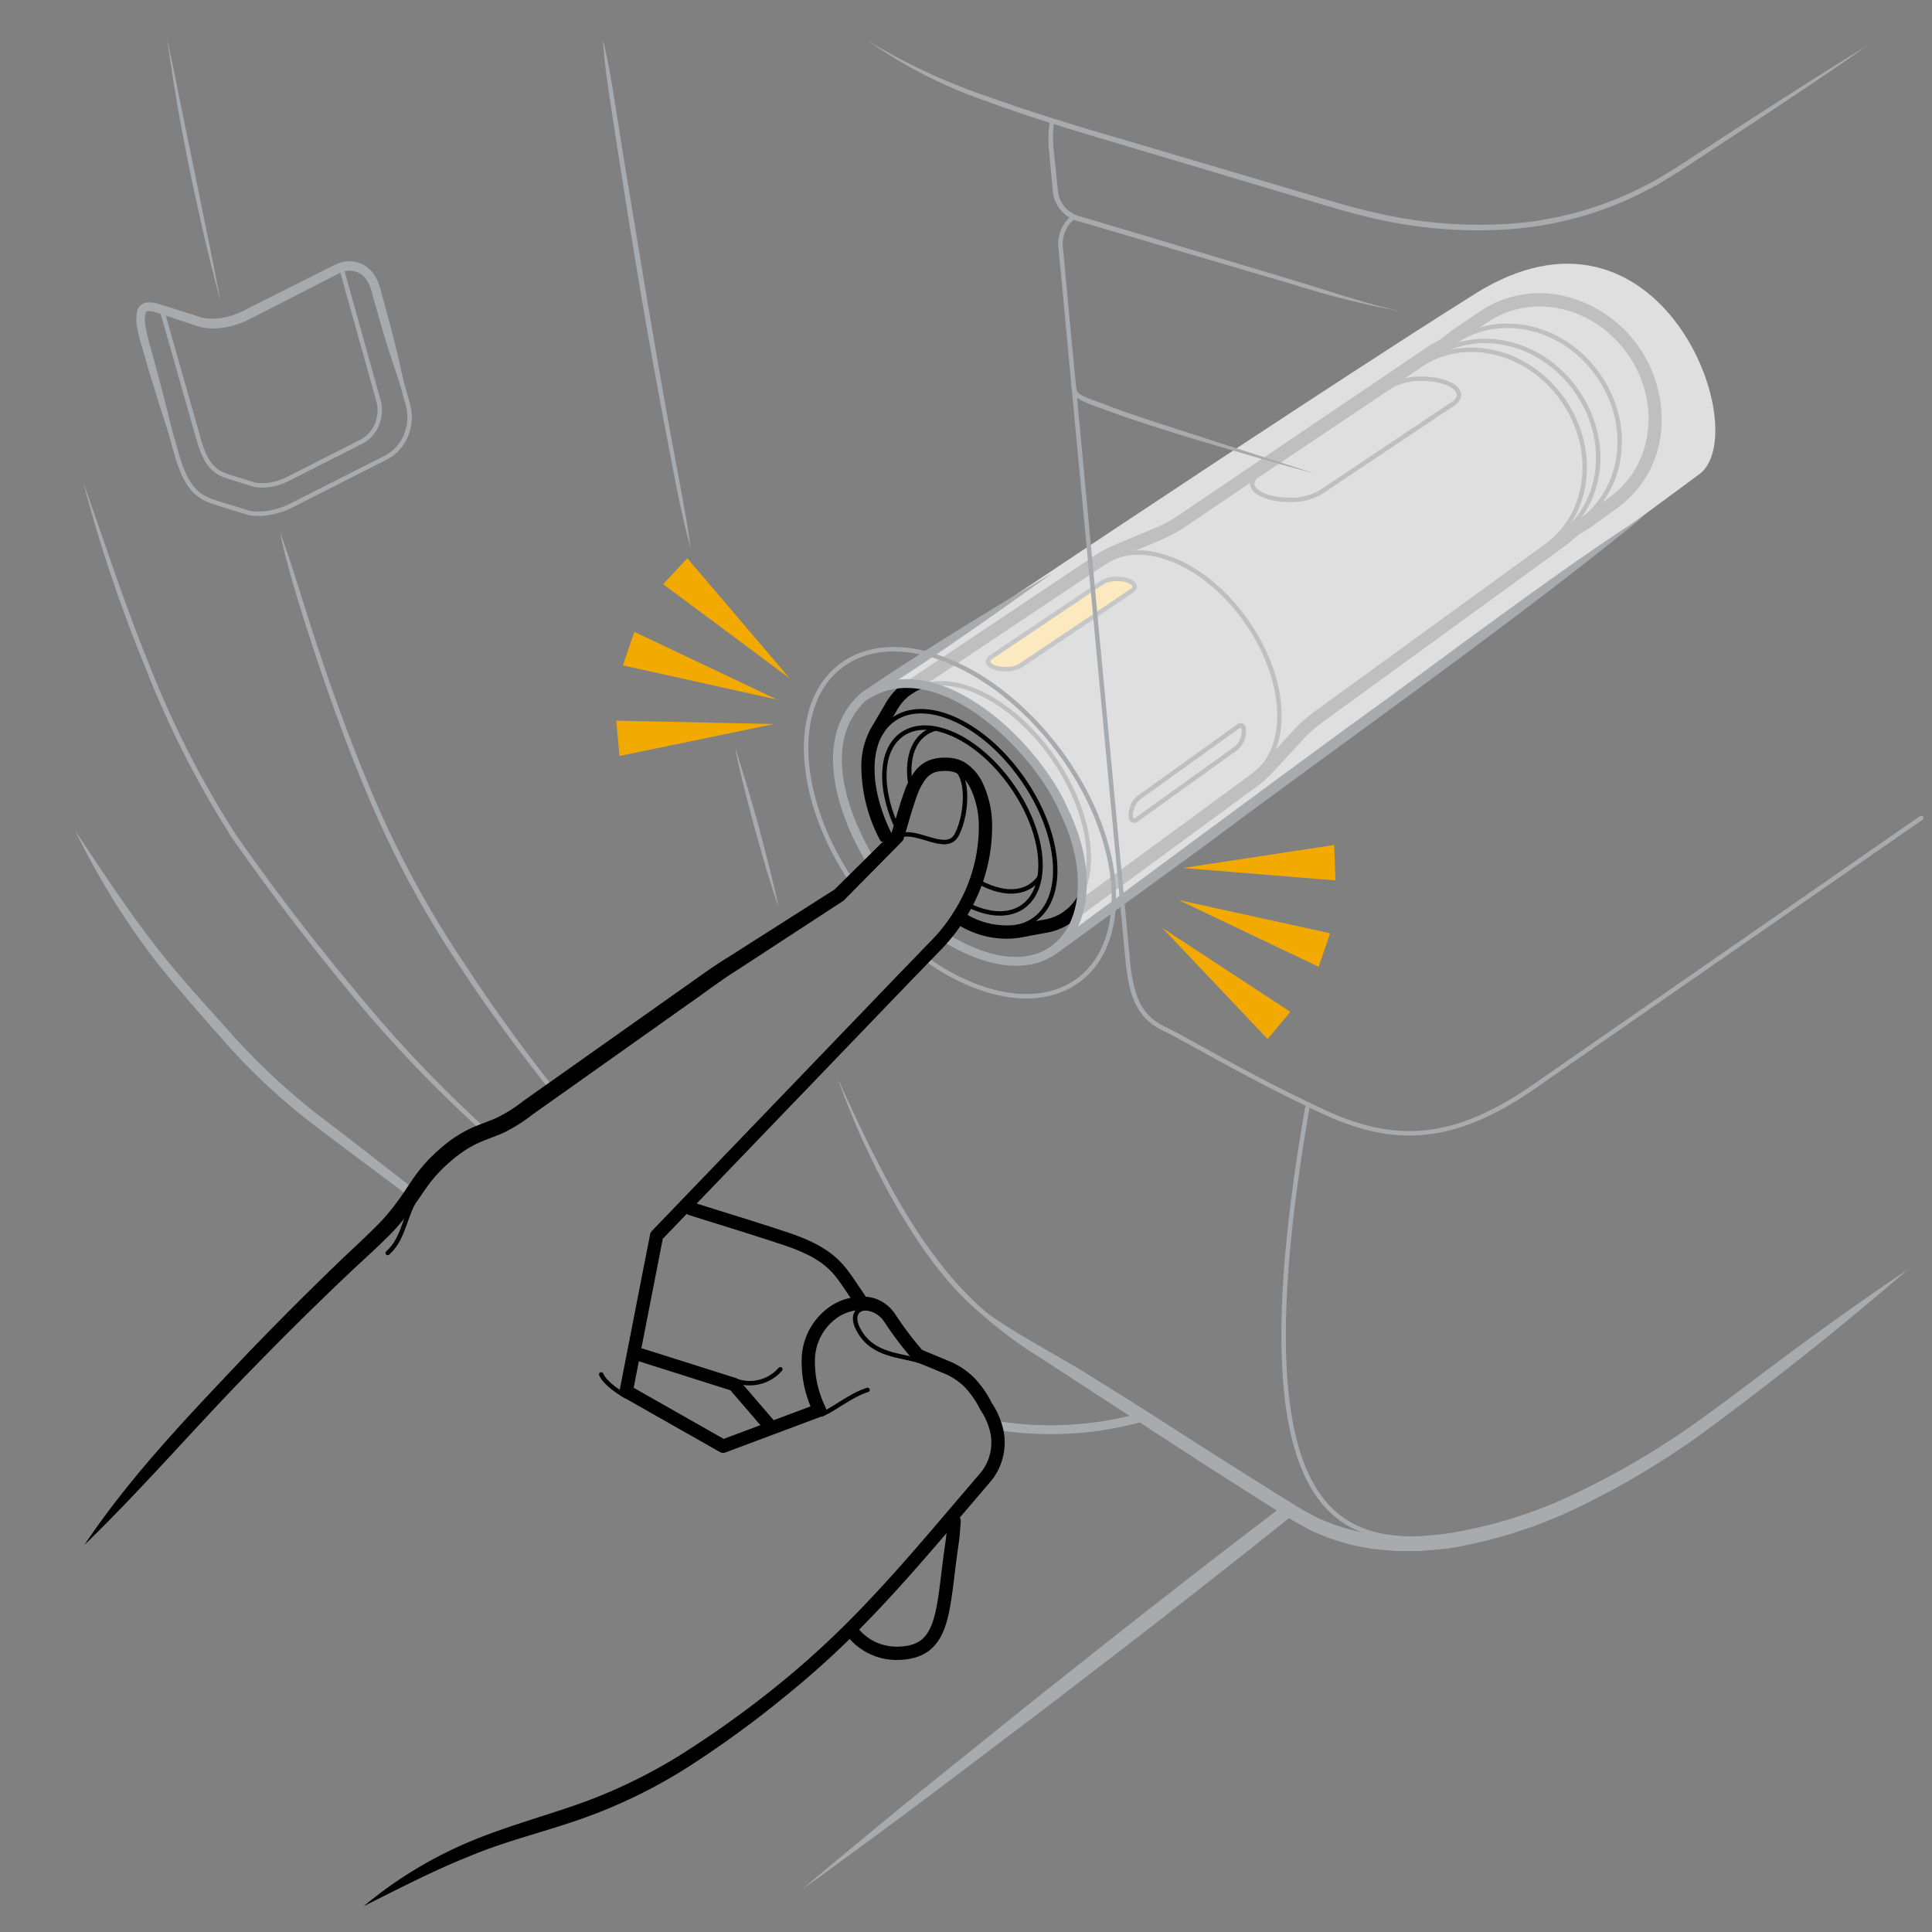 <svg xmlns="http://www.w3.org/2000/svg" width="218" height="218" viewBox="0 0 218 218"><rect x="0" y="0" width="218" height="218" fill="#808080" stroke="none"/><g id="bb934d59-46da-4f79-998d-ab0efe37b6a8" data-name="below"><path d="M54.602,127.826a145.045,145.045,0,0,1-15.102-15.802Q32.518,103.611,26.25,94.642a108.646,108.646,0,0,1-9.905-19.483A163.4,163.4,0,0,1,9.399,54.45c2.458,6.856,4.665,13.786,7.428,20.514a108.14,108.14,0,0,0,9.886,19.361c4.162,5.953,8.598,11.73,13.25,17.314A147.892,147.892,0,0,0,54.931,127.45a.25.25,0,1,1-.329.377Z" style="fill:#a7abae"/><path d="M128.99,159.879a38.56,38.56,0,0,1-16.68.938" style="fill:none;stroke:#a7abae;stroke-linecap:round;stroke-linejoin:round"/><path d="M24.907,34.086q-.986-3.665-1.851-7.36c-.581-2.462-1.101-4.937-1.63-7.411-.488-2.482-.985-4.962-1.413-7.457-.424-2.495-.808-4.993-1.171-7.498q.817,3.706,1.549,7.427l1.524,7.427,1.515,7.43Q24.191,30.359,24.907,34.086Z" style="fill:#a7abae"/><path d="M62.19,123.158c-3.698-4.591-7.187-9.353-10.42-14.286a113.515,113.515,0,0,1-8.647-15.429c-2.463-5.363-4.549-10.885-6.483-16.45q-1.436-4.18-2.753-8.399c-.872-2.814-1.694-5.644-2.296-8.534,1.03,2.767,1.896,5.577,2.776,8.384q1.327,4.208,2.768,8.377c1.943,5.55,4.037,11.052,6.501,16.386a112.913,112.913,0,0,0,8.641,15.333q4.816,7.384,10.303,14.304a.25.25,0,0,1-.39.313Z" style="fill:#a7abae"/><path d="M111.351,148.134c4.034,2.899,8.591,5.08,12.803,7.826,4.278,2.628,8.474,5.373,12.704,8.06l6.353,4.013,3.192,1.977c.534.348,1.062.603,1.592.896.266.139.525.295.797.421l.837.341a21.69,21.69,0,0,0,7.044,1.613l.908.079.915-.004,1.829-.018,1.827-.17.913-.086.906-.159a51.904,51.904,0,0,0,14.044-4.522,92.136,92.136,0,0,0,12.863-7.523c4.056-2.878,8.019-5.97,12.06-8.941q3.028-2.233,6.108-4.397c2.039-1.462,4.111-2.879,6.203-4.27-7.617,6.576-15.434,12.778-23.567,18.755a93.597,93.597,0,0,1-13.004,7.768,53.49,53.49,0,0,1-14.446,4.791l-.947.16-.959.088-1.918.168c-.642.018-1.287.007-1.931.012l-.966-.001-.965-.086a23.316,23.316,0,0,1-7.538-1.766l-.902-.374c-.294-.138-.575-.306-.863-.459-.566-.315-1.164-.616-1.68-.956l-3.193-1.998-6.347-4.049-12.613-8.194-6.296-4.1a46.843,46.843,0,0,1-6.08-4.507.25.25,0,0,1,.316-.387Z" style="fill:#a7abae"/><path d="M94.478,121.567c2.189,4.839,4.441,9.641,7.085,14.227a60.227,60.227,0,0,0,4.391,6.592,38.042,38.042,0,0,0,5.397,5.748.25.25,0,0,1,.035.352.253.253,0,0,1-.351.035c-4.172-3.402-7.263-7.876-9.926-12.465A90.546,90.546,0,0,1,94.478,121.567Z" style="fill:#a7abae"/><path d="M82.943,84.308l1.386,4.473c.451,1.493.858,2.997,1.289,4.495.794,3.014,1.603,6.023,2.225,9.091-1.022-2.949-1.857-5.957-2.707-8.959-.391-1.511-.806-3.015-1.178-4.53C83.589,87.361,83.206,85.85,82.943,84.308Z" style="fill:#a7abae"/><path d="M68.037,4.518c.595,2.361.985,4.753,1.359,7.147l1.142,7.18,2.379,14.343q1.192,7.17,2.482,14.324l1.326,7.147c.449,2.381.899,4.762,1.192,7.175-1.284-4.686-2.065-9.476-3.002-14.233q-1.344-7.147-2.581-14.315-1.208-7.172-2.325-14.357l-1.113-7.186C68.524,9.348,68.179,6.949,68.037,4.518Z" style="fill:#a7abae"/><path d="M46.287,135.096c-3.765-2.835-7.562-5.632-11.305-8.501A70.435,70.435,0,0,1,24.704,116.81q-2.361-2.639-4.642-5.338c-1.538-1.791-3.016-3.656-4.382-5.585a87.206,87.206,0,0,1-7.209-12.176c2.622,3.92,5.172,7.864,7.996,11.602,2.772,3.763,5.947,7.234,9.089,10.724a75.639,75.639,0,0,0,10.163,9.63c3.743,2.837,7.432,5.747,11.152,8.618l.021.016a.5.5,0,0,1-.606.795Z" style="fill:#a7abae"/><path d="M145.896,170.942q-6.801,5.439-13.668,10.793c-4.568,3.583-9.195,7.089-13.789,10.638l-13.892,10.506c-4.659,3.466-9.32,6.928-14.044,10.312,4.432-3.757,8.926-7.434,13.422-11.108l13.574-10.914c4.561-3.591,9.089-7.225,13.677-10.782q6.854-5.371,13.798-10.627a.75.75,0,0,1,.922,1.183Z" style="fill:#a7abae"/><path d="M24.488,56.761l3.663,1.131a7.352,7.352,0,0,0,3.14-.237,8.447,8.447,0,0,0,1.657-.652l10.691-5.421a4.879,4.879,0,0,0,2.346-2.978,5.177,5.177,0,0,0,.064-2.868L42.337,32.462A3.227,3.227,0,0,0,40.24,30.125a2.98,2.98,0,0,0-2.224.241l-10.119,5.129a8.394,8.394,0,0,1-1.749.702,6.833,6.833,0,0,1-3.591.133l-4.276-1.398c-2.288-.748-3.24-.592-1.593,4.896l3.341,11.748C21.176,55.439,22.616,56.183,24.488,56.761Z" style="fill:none;stroke:#a7abae;stroke-linecap:round;stroke-linejoin:round;stroke-width:0.5px"/><path d="M18.251,34.922l4.232,14.88c.892,3.005,2.012,3.583,3.468,4.032l2.848.879a5.718,5.718,0,0,0,2.442-.184,6.572,6.572,0,0,0,1.288-.507l8.315-4.216a3.794,3.794,0,0,0,1.824-2.316,4.025,4.025,0,0,0,.05-2.23L38.497,30.165" style="fill:none;stroke:#a7abae;stroke-linecap:round;stroke-linejoin:round;stroke-width:0.5px"/><path d="M147.579,124.614c-8.021,45.528,3.235,49.013,12.363,49.013" style="fill:none;stroke:#a7abae;stroke-linecap:round;stroke-linejoin:round;stroke-width:0.5px"/><path d="M46.049,45.736C45.127,43.384,44.323,41,43.58,38.598c-.363-1.203-.725-2.407-1.063-3.617l-.515-1.813a4.705,4.705,0,0,0-.633-1.581,2.309,2.309,0,0,0-2.716-.909,5.83,5.83,0,0,0-.782.365l-.838.429-1.677.858-6.706,3.433a12.888,12.888,0,0,1-1.796.806,9.451,9.451,0,0,1-1.953.438,6.933,6.933,0,0,1-2.041-.052,4.326,4.326,0,0,1-.518-.13l-.448-.15-.895-.3c-1.18-.385-2.418-.833-3.551-1.166a2.241,2.241,0,0,0-.747-.095c-.185.036-.209.049-.287.235a3.746,3.746,0,0,0,.039,1.622c.197,1.196.582,2.388.908,3.604.343,1.209.65,2.429.97,3.645.65,2.429,1.21,4.883,1.697,7.357-.888-2.36-1.703-4.74-2.428-7.146-.368-1.201-.749-2.399-1.093-3.607-.341-1.205-.752-2.406-.984-3.69A4.418,4.418,0,0,1,15.5,35.025a1.267,1.267,0,0,1,.396-.603,1.293,1.293,0,0,1,.675-.285,3.088,3.088,0,0,1,1.116.102c1.283.357,2.414.756,3.629,1.131l.896.286.448.143a3.191,3.191,0,0,0,.397.094,5.866,5.866,0,0,0,1.714.015,8.34,8.34,0,0,0,1.712-.411,11.685,11.685,0,0,0,1.627-.762l6.744-3.384,1.686-.846.843-.423a6.746,6.746,0,0,1,.93-.419,3.386,3.386,0,0,1,2.19-.006,3.458,3.458,0,0,1,1.722,1.339,5.691,5.691,0,0,1,.764,1.896l.5,1.817c.339,1.21.653,2.427.968,3.643C45.067,40.792,45.617,43.248,46.049,45.736Z" style="fill:#a7abae"/></g><g id="be848adc-f91f-4f44-82a1-4473b1901442" data-name="illustration"><path d="M102.675,88.115c-.287-2.295.23-4.253,1.616-5.292a3.641,3.641,0,0,1,1.261-.607" style="fill:none;stroke:#000001;stroke-linecap:round;stroke-linejoin:round;stroke-width:0.5px"/><path d="M117.294,98.986a3.545,3.545,0,0,1-.995.982c-1.498.976-3.598.749-5.725-.397" style="fill:none;stroke:#000001;stroke-linecap:round;stroke-linejoin:round;stroke-width:0.5px"/><g id="e69b6f66-a335-4564-8541-43fb1c4d7c41" data-name="Offset Group"><path d="M108.352,104.201a10.085,10.085,0,0,0,6.525,1.385l3.244-.602a6.672,6.672,0,0,0,2.36-.914q.19-.12.369-.251l20.797-15.256a12.802,12.802,0,0,0,1.834-1.638l3.387-3.669a15.126,15.126,0,0,1,2.225-1.975L176.537,61.34q.291-.211.56-.45l.447-.398a5.383,5.383,0,0,1,.858-.623l.505-.296q.319-.187.619-.404l2.946-2.14a11.787,11.787,0,0,0,4.622-7.66,14.069,14.069,0,0,0-11.082-15.817,11.791,11.791,0,0,0-8.783,1.731l-3.03,2.049a7.474,7.474,0,0,0-.623.47l-.343.288a5.382,5.382,0,0,1-.928.628l-.408.218a7.26,7.26,0,0,0-.651.392L133.028,58.414a15.113,15.113,0,0,1-2.553,1.374l-4.642,1.945a12.791,12.791,0,0,0-2.166,1.164L102.226,77.229q-.185.124-.362.261a6.671,6.671,0,0,0-1.665,1.906l-1.674,2.843a8.641,8.641,0,0,0-1.086,4.123,17.794,17.794,0,0,0,2.101,8.355" style="fill:none;stroke:#000001;stroke-linecap:round;stroke-linejoin:round;stroke-width:0.5px"/><path d="M108.472,103.982a9.839,9.839,0,0,0,6.36,1.358l3.244-.602a6.423,6.423,0,0,0,2.272-.879q.182-.115.354-.241l20.797-15.256a12.55,12.55,0,0,0,1.798-1.606l3.387-3.669a15.365,15.365,0,0,1,2.261-2.007L176.39,61.137q.281-.204.54-.435l.447-.398a5.625,5.625,0,0,1,.898-.652l.505-.296q.308-.181.598-.391l2.945-2.14a11.537,11.537,0,0,0,4.523-7.499,13.819,13.819,0,0,0-10.881-15.531,11.54,11.54,0,0,0-8.597,1.692l-3.03,2.049a7.205,7.205,0,0,0-.602.455l-.343.288a5.631,5.631,0,0,1-.971.658l-.408.218a7.007,7.007,0,0,0-.628.379L133.167,58.622a15.367,15.367,0,0,1-2.595,1.397l-4.642,1.945a12.538,12.538,0,0,0-2.123,1.141L102.365,77.437q-.177.119-.348.25a6.424,6.424,0,0,0-1.603,1.835L98.74,82.365a8.393,8.393,0,0,0-1.052,4.004,17.549,17.549,0,0,0,2.074,8.235" style="fill:none;stroke:#000001;stroke-linecap:round;stroke-linejoin:round;stroke-width:0.5px"/><path d="M108.592,103.762a9.595,9.595,0,0,0,6.194,1.332l3.244-.602a6.171,6.171,0,0,0,2.184-.845q.175-.11.34-.232l20.797-15.256a12.297,12.297,0,0,0,1.762-1.574l3.387-3.669a15.622,15.622,0,0,1,2.298-2.04l27.446-19.941q.271-.197.521-.419l.447-.398a5.874,5.874,0,0,1,.938-.681l.505-.296q.298-.174.577-.377l2.944-2.139A11.287,11.287,0,0,0,186.6,49.286,13.57,13.57,0,0,0,175.92,34.042a11.289,11.289,0,0,0-8.411,1.653l-3.03,2.049a6.999,6.999,0,0,0-.581.439l-.343.288a5.88,5.88,0,0,1-1.014.687l-.408.218a6.752,6.752,0,0,0-.606.365L133.306,58.83a15.626,15.626,0,0,1-2.637,1.419l-4.642,1.945a12.296,12.296,0,0,0-2.081,1.118L102.504,77.645q-.17.114-.334.24a6.171,6.171,0,0,0-1.541,1.765l-1.674,2.843a8.143,8.143,0,0,0-1.017,3.885,17.301,17.301,0,0,0,2.047,8.114" style="fill:none;stroke:#000001;stroke-linecap:round;stroke-linejoin:round;stroke-width:0.5px"/><path d="M108.711,103.543a9.35,9.35,0,0,0,6.029,1.306l3.244-.602a5.921,5.921,0,0,0,2.096-.81q.167-.106.326-.222l20.797-15.257a12.049,12.049,0,0,0,1.726-1.542l3.387-3.669a15.866,15.866,0,0,1,2.335-2.073l27.446-19.941q.261-.19.502-.404l.447-.398a6.122,6.122,0,0,1,.978-.71l.505-.296q.287-.168.557-.364l2.943-2.139a11.037,11.037,0,0,0,4.326-7.178,13.32,13.32,0,0,0-10.48-14.958,11.039,11.039,0,0,0-8.225,1.615l-3.03,2.049a6.758,6.758,0,0,0-.561.423l-.343.288a6.132,6.132,0,0,1-1.058.716l-.408.218a6.515,6.515,0,0,0-.583.352L133.445,59.038a15.869,15.869,0,0,1-2.679,1.442l-4.642,1.945a12.047,12.047,0,0,0-2.039,1.095L102.642,77.853q-.163.109-.32.23a5.924,5.924,0,0,0-1.478,1.694l-1.674,2.843a7.895,7.895,0,0,0-.983,3.766,17.053,17.053,0,0,0,2.02,7.993" style="fill:none;stroke:#000001;stroke-linecap:round;stroke-linejoin:round;stroke-width:0.5px"/></g><path d="M108.831,103.323a9.106,9.106,0,0,0,5.864,1.279L117.938,104a5.671,5.671,0,0,0,2.009-.776q.16-.101.311-.212l20.797-15.257a11.791,11.791,0,0,0,1.69-1.51l3.387-3.669a16.124,16.124,0,0,1,2.372-2.105L175.95,60.531q.251-.182.482-.388l.447-.398a6.381,6.381,0,0,1,1.018-.739l.505-.296q.277-.162.536-.35l2.942-2.138c4.898-3.592,5.881-10.846,1.996-16.39s-11.039-7.098-16.087-3.722l-3.03,2.049a6.512,6.512,0,0,0-.54.408l-.343.288a6.374,6.374,0,0,1-1.101.745l-.408.218a6.273,6.273,0,0,0-.561.338L133.584,59.245a16.117,16.117,0,0,1-2.722,1.464l-4.642,1.945a11.796,11.796,0,0,0-1.996,1.073L102.781,78.06q-.156.104-.305.22a5.673,5.673,0,0,0-1.416,1.623L99.386,82.746c-1.585,2.691-1.168,7.138,1.045,11.52" style="fill:none;stroke:#000001;stroke-linecap:round;stroke-linejoin:round;stroke-width:0.5px"/><path d="M99.386,82.746a5.038,5.038,0,0,1,1.274-1.454c3.587-2.754,10.209.149,14.697,6.556s4.954,13.624,1.139,16.055a5.035,5.035,0,0,1-1.801.7" style="fill:none;stroke:#000001;stroke-linecap:round;stroke-linejoin:round;stroke-width:0.5px"/><path d="M102.781,78.06c4.053-2.709,11.167.477,16.005,7.385s5.403,14.683,1.471,17.567" style="fill:none;stroke:#000001;stroke-linecap:round;stroke-linejoin:round;stroke-width:0.5px"/><path d="M164.395,38.406c5.02-3.224,12.072-1.602,15.942,3.923,3.878,5.535,2.977,12.705-1.792,16.315" style="fill:none;stroke:#000001;stroke-linecap:round;stroke-linejoin:round;stroke-width:0.5px"/><path d="M161.689,40.236c5.031-3.399,12.245-1.778,16.199,3.866,3.911,5.582,3.011,12.698-1.767,16.308" style="fill:none;stroke:#000001;stroke-linecap:round;stroke-linejoin:round;stroke-width:0.5px"/><path d="M159.807,41.508c5.011-3.756,12.485-2.195,16.544,3.6,3.833,5.471,3.079,12.524-1.441,16.177" style="fill:none;stroke:#000001;stroke-linecap:round;stroke-linejoin:round;stroke-width:0.5px"/><path d="M142.375,86.647c3.146-3.408,2.563-10.402-1.722-16.52s-10.659-9.054-14.937-7.262" style="fill:none;stroke:#000001;stroke-linecap:round;stroke-linejoin:round;stroke-width:0.5px"/><path d="M100.998,92.908c-1.776-4.176-1.638-8.211.667-9.959,3.042-2.306,8.678.232,12.521,5.72s4.303,11.652,1.096,13.723c-1.565,1.011-3.715.852-5.933-.216" style="fill:none;stroke:#000001;stroke-linecap:round;stroke-linejoin:round;stroke-width:0.5px"/><path d="M141.978,53.579l14.963-10.01a6.657,6.657,0,0,1,3.503-.829c2.308,0,4.18.817,4.18,1.824a1.271,1.271,0,0,1-.676.995L148.984,55.57a6.657,6.657,0,0,1-3.503.829c-2.308,0-4.18-.817-4.18-1.824A1.271,1.271,0,0,1,141.978,53.579Z" style="fill:none;stroke:#000001;stroke-linecap:round;stroke-linejoin:round;stroke-width:0.5px"/><path d="M111.804,74.164,124.38,65.716a3.168,3.168,0,0,1,1.667-.394c1.099,0,1.989.389,1.989.868a.605.605,0,0,1-.322.474l-12.576,8.449a3.168,3.168,0,0,1-1.667.394c-1.099,0-1.989-.389-1.989-.868A.605.605,0,0,1,111.804,74.164Z" style="fill:#f2a900;stroke:#141b21;stroke-linecap:round;stroke-linejoin:round;stroke-width:0.5px"/><path d="M128.248,92.493,139.51,84.401a2.24,2.24,0,0,0,.672-1.007c.271-.728.233-1.413-.085-1.531a.427.427,0,0,0-.393.097l-11.262,8.093a2.239,2.239,0,0,0-.672,1.007c-.271.728-.233,1.413.085,1.532A.428.428,0,0,0,128.248,92.493Z" style="fill:none;stroke:#000001;stroke-linecap:round;stroke-linejoin:round;stroke-width:0.5px"/></g><g id="a4de9b74-ace6-446c-9cd2-9fd7b58f74be" data-name="above"><path d="M97.52,78.556c4.739-3.597,13.421-.138,19.391,7.726s6.968,17.156,2.229,20.753l72.694-53.592c6.131-4.947-4.566-33.371-25.438-20.268S97.52,78.556,97.52,78.556Z" style="fill:#fff;opacity:0.75"/><path d="M118.843,106.633c8.249-6.16,24.889-18.468,33.192-24.549,9.857-7.069,23.505-17.539,33.611-23.98-14.74,12.081-34.187,25.699-49.523,37.184l-16.688,12.15a.5.5,0,0,1-.593-.805Z" style="fill:#a7abae"/><path d="M97.246,78.138c6.977-4.766,14.206-9.143,21.471-13.457-6.861,4.932-13.765,9.806-20.924,14.293a.5.5,0,0,1-.548-.837Z" style="fill:#a7abae"/><path d="M216.784,92.294l-42.933,29.79c-8.919,6.359-15.683,7.466-24.415,3.407s-15.374-8.117-17.957-9.347-3.784-3.071-4.224-7.725c-.392-4.144-6.252-66.449-7.577-80.549a3.851,3.851,0,0,1,1.477-3.405" style="fill:none;stroke:#a7abae;stroke-linecap:round;stroke-linejoin:round;stroke-width:0.5px"/><path d="M158.154,35.144a97.796,97.796,0,0,1-12.183-3.033l-12.044-3.54-12.04-3.556a3.978,3.978,0,0,1-2.633-1.928,3.828,3.828,0,0,1-.467-1.608l-.145-1.565-.289-3.129a12.079,12.079,0,0,1,.121-3.185l.001-.007a.25.25,0,0,1,.494.08l-.001.005c-.375,2.028.066,4.103.232,6.188l.159,1.559a3.344,3.344,0,0,0,.407,1.38,3.389,3.389,0,0,0,2.285,1.66L134.079,28.06l12.023,3.612C150.114,32.869,154.057,34.269,158.154,35.144Z" style="fill:#a7abae"/><path d="M210.71,5.153c-4.157,2.919-8.386,5.727-12.618,8.53l-6.365,4.179c-1.071.686-2.101,1.415-3.206,2.064l-1.639.992-1.701.883a39.821,39.821,0,0,1-14.694,4.051,52.017,52.017,0,0,1-15.223-1.15c-2.491-.557-4.939-1.29-7.365-2.018L140.6,20.506l-14.595-4.355c-4.868-1.437-9.733-2.905-14.507-4.667A53.493,53.493,0,0,1,97.93,4.594a67.743,67.743,0,0,0,13.754,6.379c4.768,1.711,9.624,3.19,14.498,4.608l14.601,4.32,7.301,2.16c2.436.726,4.857,1.443,7.323,1.989a51.455,51.455,0,0,0,15.031,1.192,39.233,39.233,0,0,0,14.496-3.938l1.681-.865,1.621-.973c1.087-.632,2.134-1.367,3.203-2.045l6.386-4.147C202.095,10.527,206.366,7.785,210.71,5.153Z" style="fill:#a7abae"/><path d="M121.354,43.036a5.605,5.605,0,0,0,.111.88.926.926,0,0,0,.429.587,9.538,9.538,0,0,0,1.652.718c1.167.431,2.333.888,3.502,1.294,2.351.815,4.727,1.572,7.099,2.337l14.24,4.59c-4.825-1.27-9.604-2.704-14.388-4.123-2.384-.738-4.761-1.493-7.128-2.295-1.189-.406-2.348-.854-3.522-1.28a9.76,9.76,0,0,1-1.755-.805,1.466,1.466,0,0,1-.628-.895,5.935,5.935,0,0,1-.112-.974.25.25,0,0,1,.232-.267A.254.254,0,0,1,121.354,43.036Z" style="fill:#a7abae"/><path d="M95.728,98.887c-5.947-9.245-6.45-19.508-.847-23.761,6.071-4.608,17.01-.417,24.434,9.363s8.521,21.443,2.45,26.051c-4.268,3.24-10.944,2.13-17.111-2.214" style="fill:none;stroke:#a7abae;stroke-linecap:round;stroke-linejoin:round;stroke-width:0.5px"/><path d="M97.54,96.942c-3.151-5.365-5.861-13.807-.465-18.66,8.527-5.952,20.294,5.512,23.487,13.117,5.61,11.557-.652,22.552-13.558,15.19a.5.5,0,0,1,.51-.86c12.047,6.903,17.29-3.327,12.139-13.912C116.806,84.841,105.499,73.639,97.7,79.062c-4.906,4.54-2.204,12.365.696,17.363a.5.5,0,0,1-.857.516Z" style="fill:#a7abae"/><polyline points="86.677 160.676 82.843 156.224 72.331 152.894" style="fill:none;stroke:#000001;stroke-linecap:round;stroke-linejoin:round;stroke-width:1.5px"/><path d="M107.655,171.622c-.057.953-.127,1.781-.211,2.351-1.153,7.742-.67,12.488-6.142,12.579a6.319,6.319,0,0,1-4.992-2.264" style="fill:none;stroke:#000001;stroke-linecap:round;stroke-linejoin:round;stroke-width:1.5px"/><path d="M77.959,136.386c4.361,1.353,8.928,2.785,10.871,3.449,4.036,1.378,5.432,2.746,6.78,4.733l1.385,2.042" style="fill:none;stroke:#000001;stroke-linecap:round;stroke-linejoin:round;stroke-width:1.5px"/><path d="M82.895,155.743a4.572,4.572,0,0,0,5.152-1.239" style="fill:none;stroke:#000001;stroke-linecap:round;stroke-linejoin:round;stroke-width:0.5px"/><path d="M41.026,215.094a47.458,47.458,0,0,1,11.251-6.976c4.079-1.789,8.364-2.962,12.459-4.366a59.337,59.337,0,0,0,11.717-5.53,113.929,113.929,0,0,0,10.655-7.544,101.341,101.341,0,0,0,9.67-8.775c3.04-3.127,5.921-6.416,8.768-9.747l4.272-5.005c.34-.405.755-.862,1.022-1.218a5.354,5.354,0,0,0,.679-1.261,5.481,5.481,0,0,0,.261-2.85,7.558,7.558,0,0,0-1.174-2.768,10.085,10.085,0,0,0-1.746-2.53,7.271,7.271,0,0,0-2.5-1.618l-3.039-1.26-.009-.004a.72.72,0,0,1-.259-.184c-.714-.804-1.353-1.611-1.98-2.454q-.467-.63-.909-1.278l-.436-.653a2.989,2.989,0,0,0-.384-.466c-1.146-1.147-3.31-.969-4.781.018a5.923,5.923,0,0,0-2.602,4.589,11.629,11.629,0,0,0,1.196,5.588l.003.007a.75.75,0,0,1-.379.991l-.043.018L81.861,163.889a.755.755,0,0,1-.633-.05L70.29,157.63a.752.752,0,0,1-.366-.796l3.431-17.555a.759.759,0,0,1,.199-.379l27.833-28.949,3.485-3.601a19.353,19.353,0,0,0,2.968-3.811,17.86,17.86,0,0,0,2.607-9.145,9.984,9.984,0,0,0-.975-4.511,4.04,4.04,0,0,0-1.374-1.554,2.406,2.406,0,0,0-.895-.306,4.716,4.716,0,0,0-1.066-.008,2.303,2.303,0,0,0-1.67.873,6.906,6.906,0,0,0-1.031,1.988c-.548,1.509-.969,3.15-1.472,4.754l-.006.021a.727.727,0,0,1-.177.3l-.009.009-6.538,6.615a.771.771,0,0,1-.122.1l-.011.007-11.852,7.738c-2.002,1.25-3.867,2.7-5.808,4.038L71.669,117.55l-11.542,8.183a18.511,18.511,0,0,1-3.138,2c-1.158.546-2.292.87-3.261,1.353a12.87,12.87,0,0,0-2.743,1.835,15.97,15.97,0,0,0-2.342,2.388c-.687.88-1.308,1.872-2.015,2.864a26.914,26.914,0,0,1-2.324,2.83c-1.718,1.761-3.46,3.281-5.173,4.913q-5.124,4.867-10.063,9.93c-6.636,6.71-12.738,13.884-19.551,20.487,5.295-7.902,11.899-14.732,18.4-21.601q4.923-5.117,10.031-10.055c1.695-1.638,3.498-3.248,5.065-4.882a25.117,25.117,0,0,0,2.148-2.659c.659-.936,1.283-1.956,2.041-2.945a17.824,17.824,0,0,1,2.587-2.683,14.108,14.108,0,0,1,3.129-2.094c1.151-.562,2.305-.89,3.282-1.358a16.625,16.625,0,0,0,2.822-1.806l11.588-8.195,5.794-4.098c1.943-1.348,3.83-2.78,5.854-4.008L94.23,100.33l-.133.107,6.615-6.539-.186.309.006-.021c.499-1.587.906-3.194,1.498-4.832a8.265,8.265,0,0,1,1.289-2.432,4.008,4.008,0,0,1,1.187-.979,4.324,4.324,0,0,1,1.46-.42,6.127,6.127,0,0,1,1.436.011,3.909,3.909,0,0,1,1.461.502,5.508,5.508,0,0,1,1.934,2.139,11.428,11.428,0,0,1,1.151,5.203,19.344,19.344,0,0,1-2.819,9.927,20.859,20.859,0,0,1-3.182,4.089l-3.495,3.612L74.629,139.945l.199-.379-3.431,17.555-.366-.796,10.937,6.209-.633-.05,10.878-4.073-.419,1.014a13.088,13.088,0,0,1-1.327-6.333,7.432,7.432,0,0,1,3.283-5.728,6.41,6.41,0,0,1,3.28-1.05,4.327,4.327,0,0,1,3.956,1.939l.419.627c.282.416.575.826.875,1.23.597.805,1.236,1.607,1.884,2.337l-.267-.188,3.039,1.26a8.793,8.793,0,0,1,2.982,1.939,11.536,11.536,0,0,1,1.993,2.852,9.044,9.044,0,0,1,1.35,3.26,6.98,6.98,0,0,1-.335,3.625,6.855,6.855,0,0,1-.876,1.626c-.396.518-.727.868-1.091,1.304l-4.272,5.005c-2.853,3.338-5.757,6.653-8.833,9.818a104.21,104.21,0,0,1-9.806,8.904,115.42,115.42,0,0,1-10.75,7.747,58.383,58.383,0,0,1-12.008,5.743c-4.195,1.457-8.443,2.466-12.432,4.159C48.83,211.106,44.979,213.119,41.026,215.094Z" style="fill:#000001"/><path d="M97.892,156.832c-1.948.618-3.535,2.047-5.161,2.765" style="fill:none;stroke:#000001;stroke-linecap:round;stroke-linejoin:round;stroke-width:0.5px"/><path d="M103.883,153.614c-2.206-.761-5.397-.57-7.009-3.56-1.454-2.697,1.543-3.41,3.411-.788" style="fill:none;stroke:#000001;stroke-linecap:round;stroke-linejoin:round;stroke-width:0.5px"/><path d="M101.242,94.428c1.968-1.212,5.504,2.016,6.707-.229,1.286-2.401,1.683-8.177-1.573-7.961" style="fill:none;stroke:#000001;stroke-linecap:round;stroke-linejoin:round;stroke-width:0.5px"/><path d="M70.66,157.577c-2.553-1.487-2.818-2.494-2.818-2.494" style="fill:none;stroke:#000001;stroke-linecap:round;stroke-linejoin:round;stroke-width:0.5px"/><path d="M47.624,134.003c-2.145,3.023-1.832,5.532-3.878,7.383" style="fill:none;stroke:#000001;stroke-linecap:round;stroke-linejoin:round;stroke-width:0.5px"/></g><g id="adbac286-d802-42e2-83e6-c5cdb4bee871" data-name="arrows above"><polygon points="132.985 101.554 150.091 105.309 148.793 109.093 132.985 101.554" style="fill:#f2a900"/><polygon points="131.131 104.686 145.6 114.17 143.035 117.239 131.131 104.686" style="fill:#f2a900"/><polygon points="133.445 97.944 150.548 95.344 150.688 99.341 133.445 97.944" style="fill:#f2a900"/><polygon points="87.694 78.94 70.279 75.079 71.577 71.296 87.694 78.94" style="fill:#f2a900"/><polygon points="89.109 76.548 74.824 65.914 77.557 62.994 89.109 76.548" style="fill:#f2a900"/><polygon points="87.342 81.697 69.903 85.304 69.538 81.321 87.342 81.697" style="fill:#f2a900"/></g></svg>